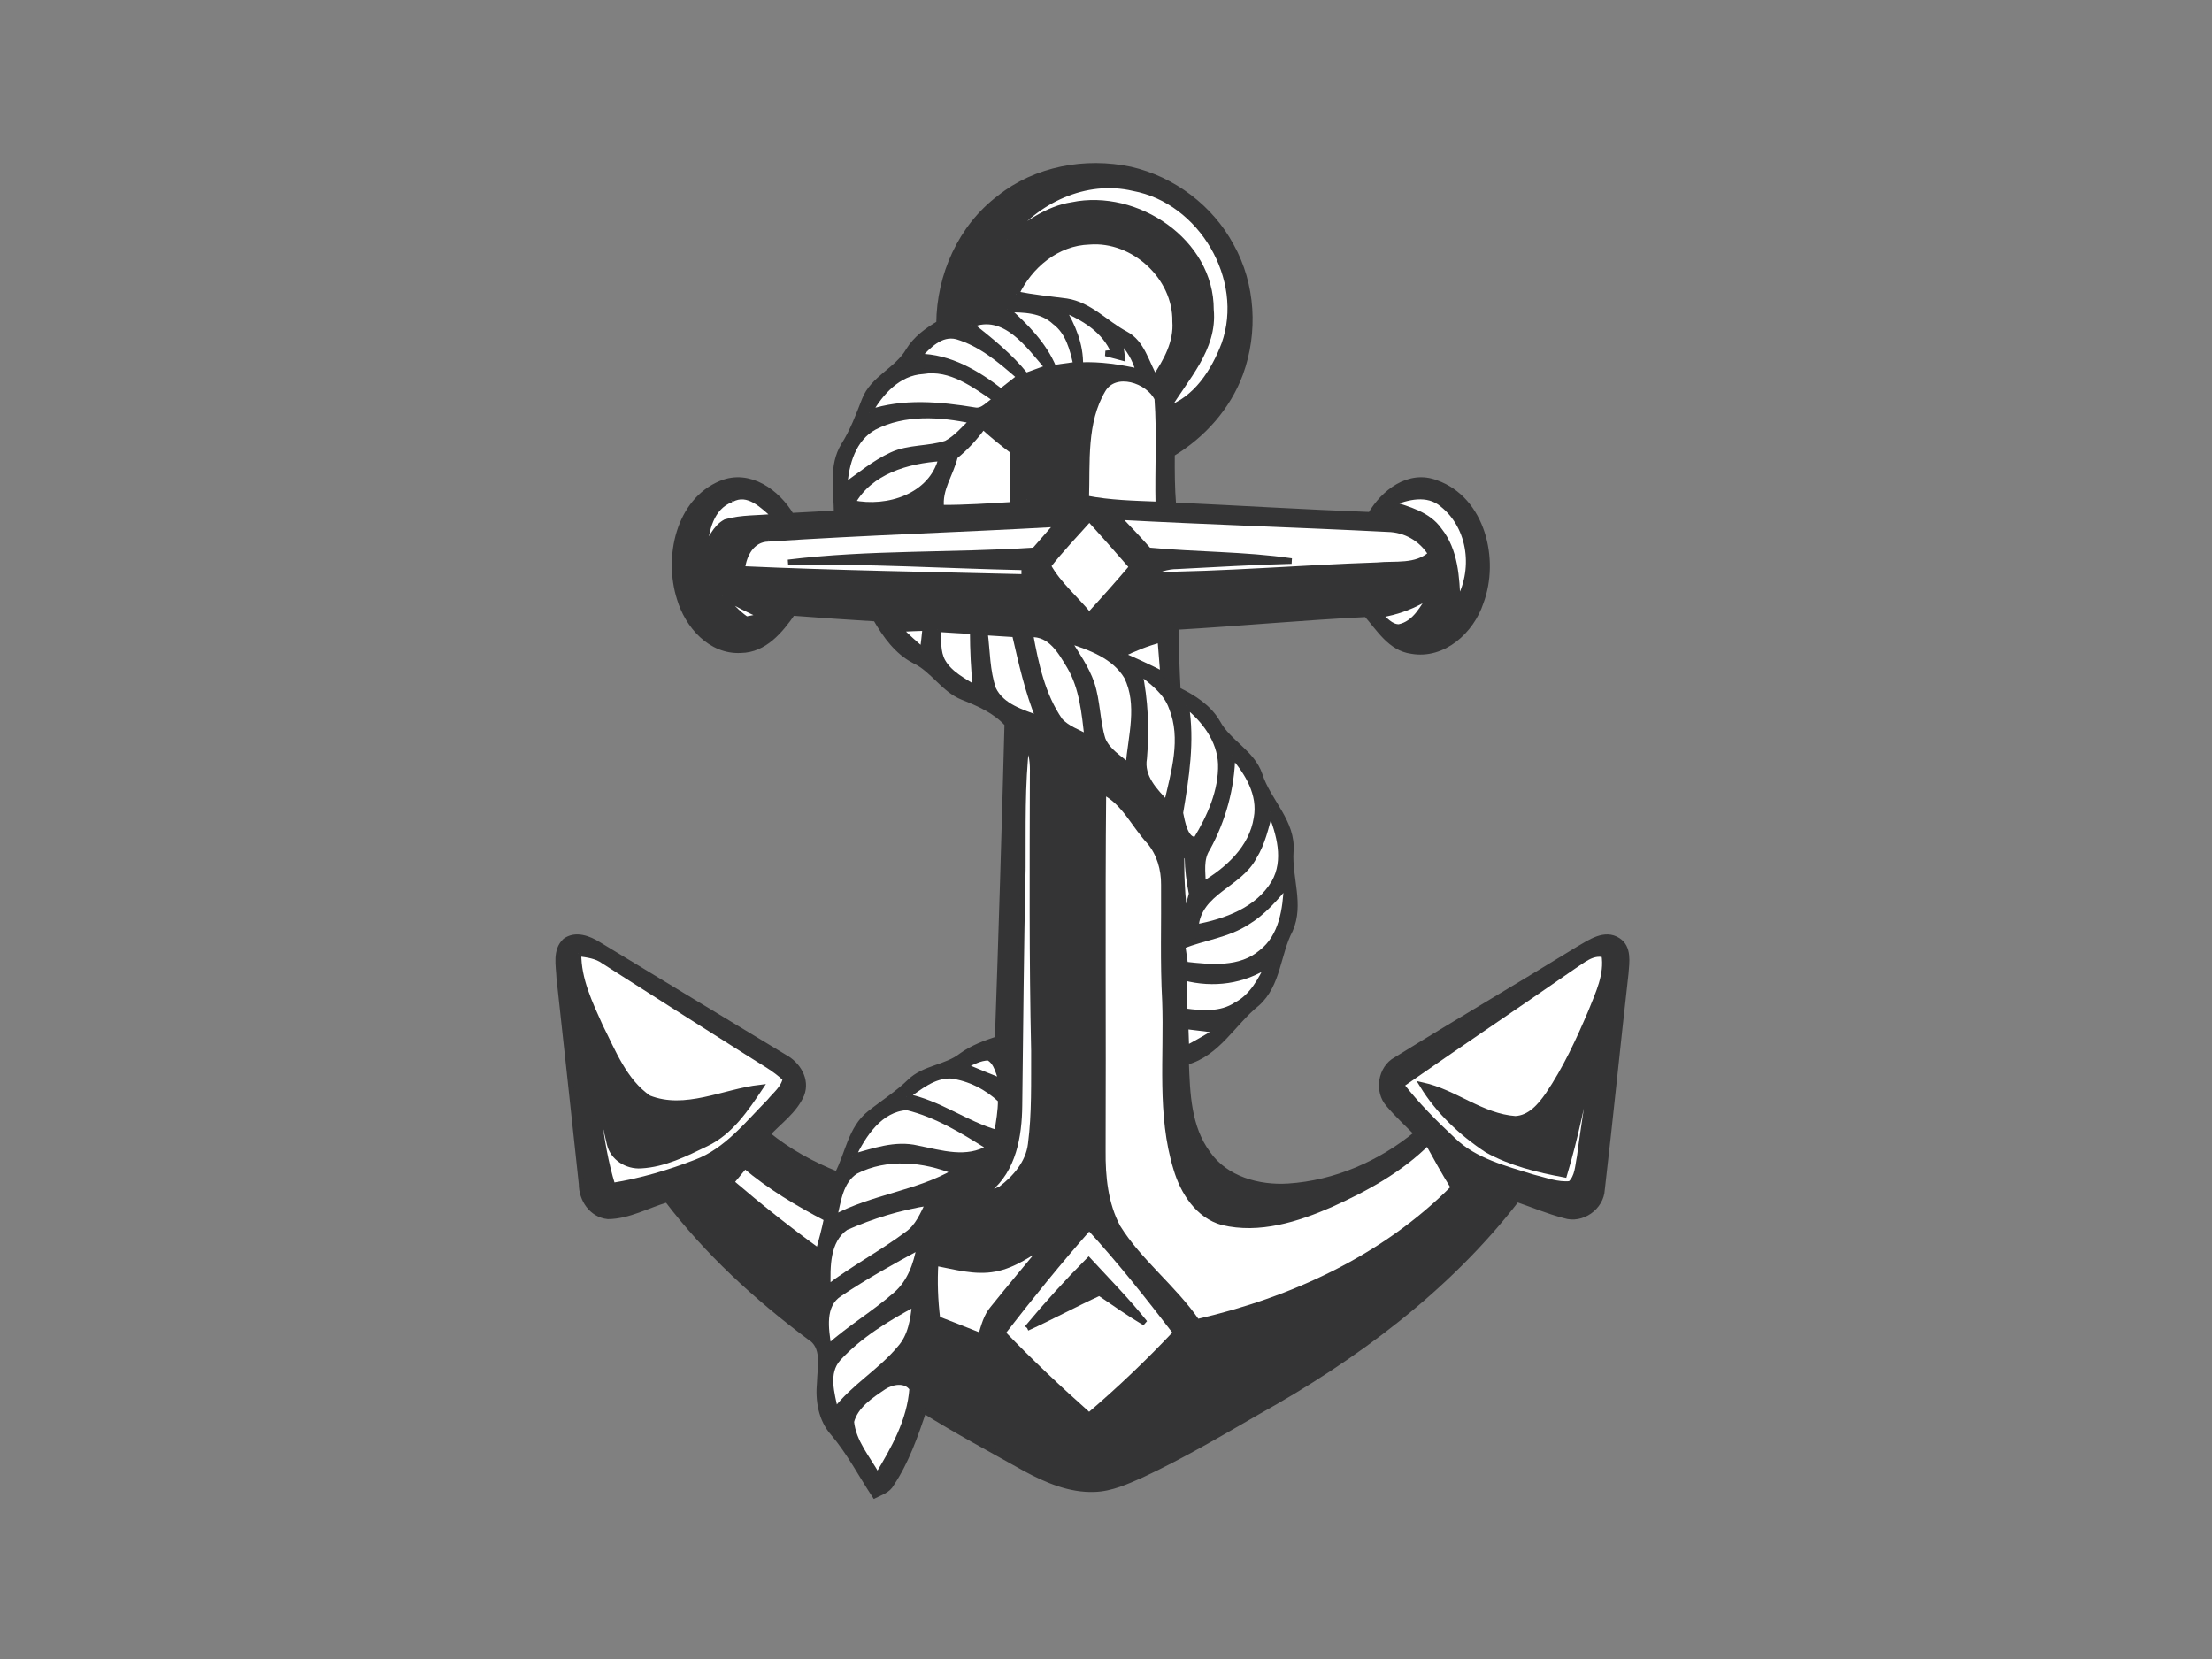 <?xml version="1.0" encoding="UTF-8" standalone="no"?>
<svg
   xmlns:dc="http://purl.org/dc/elements/1.1/"
   xmlns:cc="http://creativecommons.org/ns#"
   xmlns:rdf="http://www.w3.org/1999/02/22-rdf-syntax-ns#"
   xmlns:svg="http://www.w3.org/2000/svg"
   xmlns="http://www.w3.org/2000/svg"
   viewBox="0 0 533.333 400"
   height="400"
   width="533.333"
   xml:space="preserve"
   id="svg2"
   version="1.1"><rect x="0" y="0" width="533.333" height="400" fill="#808080" stroke="none"/><defs
     id="defs6" /><g
     transform="matrix(1.333,0,0,-1.333,0,400)"
     id="g10"><g
       transform="scale(0.1)"
       id="g12">
        



<path id="path16"
         style="fill:#343435;fill-opacity:1;fill-rule:nonzero;stroke:#343435;stroke-width:10"
         d="m 1807.8,2642.7 c 65.8,52.6 155.6,68.8 237.1,51.5 76.6,-17.6 144.9,-68.9 182.1,-138.3 39,-69.7 43.7,-156.6 16.4,-231.2 -22.6,-61 -68.1,-111.6 -123.5,-144.9 -0.2,-31 -0.1,-62 2.4,-92.9 118.9,-5.5 237.6,-12.8 356.59,-17.3 23.41,40.4 69.81,76.7 118.71,57.7 84.1,-29.8 109.7,-139 80.8,-216.1 -17.1,-51.7 -67.9,-98.3 -125.4,-88 -38.2,5.3 -58.3,40.3 -81.5,66.5 -114.9,-5.6 -229.5,-16.4 -344.3,-23.1 -0.3,-37.9 1.3,-75.9 3.2,-113.8 28.21,-13.7 55.9,-31.2 72,-59.1 19.6,-36.3 62.4,-54.1 76.1,-94.4 15.2,-48.2 60.8,-85.1 56.2,-139.3 -3,-47.2 19.1,-95.6 -1.09,-141.2 -22.81,-43.3 -21.31,-98.7 -59.72,-133 -43.79,-35 -70.89,-90.4 -128.49,-106.3 2,-56.6 4,-117.996 39.3,-165.398 31.8,-46.004 91.8,-62.5 145.3,-59.102 85.3,5.496 167.3,41.199 232.9,95.496 -17.1,17.402 -35.3,33.906 -51.1,52.604 -21.2,23.29 -14.9,65.7 13.3,80.79 109.4,67.81 220.5,132.91 330.2,200.41 20.7,11.9 47.3,31 71.09,15.5 20.31,-12.9 15.81,-39.4 14.21,-59.7 -14.8,-130.3 -27.7,-260.698 -42.9,-390.901 -1.5,-32.297 -36.8,-57.195 -67.7,-47.004 -29.4,7.61 -57.6,19.504 -86.3,29.407 C 2618.8,669.695 2451.5,545.398 2273.89,446.504 2205.4,406.902 2137,366.602 2065.2,333.098 c -27.2,-11.993 -55.2,-25 -85.4,-25.903 -44.7,-1.797 -86.9,16.504 -125.4,37.207 -61.5,34.493 -123.7,67.7 -183.5,105.102 -15.6,-45.703 -31.5,-92.309 -58.6,-132.602 -6.2,-11.707 -19.2,-15.507 -30.1,-21.004 -24.8,37.707 -45.7,78.106 -75.1,112.707 -22.2,25 -27.5,59.293 -24.4,91.59 0.6,28.106 10.4,65.508 -19.3,82.703 -95.5,71.504 -184.3,152.903 -256.8,248.098 -35.5,-10.293 -69.6,-30.098 -107,-30.398 -29.3,2.898 -47.8,30.906 -47.7,58.699 -13.4,124.199 -26.7,248.403 -40.4,372.603 -0.9,22.4 -7.6,49.7 11,66.99 18.7,13.51 42.6,4.31 60,-6.59 112,-68.2 224.4,-135.8 336.6,-203.8 23.6,-12.7 41.2,-40.4 30.7,-67.5 -12.7,-29.605 -40.6,-48.598 -61.9,-71.801 37.9,-30.996 81.1,-54.695 126.5,-72.695 19.6,36.797 24.2,83.098 58.8,110.398 24.2,19.208 50.4,35.698 72.7,57.398 26,25.2 65.4,25 93.4,47 19.6,14.2 42.4,22.5 65.2,30.09 6.7,189.91 12.4,380.01 17.4,569.91 -21.6,24 -51.2,36.8 -80.5,48.4 -34.8,13.9 -53.4,49.7 -86.9,65.7 -32,16.4 -53,46.2 -70.5,76.4 -50.2,3 -100.3,6.5 -150.4,10.3 -22.1,-32 -50.9,-66.8 -93.4,-67.4 -55,-3.1 -96.5,44.7 -110.9,93.5 -23.6,73.8 -2.6,176.3 75.4,208.3 51,20.8 101.3,-16 126.6,-58.5 27.3,1.6 54.7,2.6 82,4.8 -0.3,41 -9.8,85.5 13,122.6 16.2,25.6 26.7,53.9 37.6,82 15.1,39.1 59.2,54 79.5,89.3 13.1,21.5 33.8,36.4 55.1,49 0.6,87 39.2,174.1 109.3,227" />
 

<path id="path18"
         style="fill:#ffffff;fill-opacity:1;fill-rule:nonzero;stroke:#343435;stroke-width:10"
         d="m 1821.5,2568 c 51.7,69.9 142,112.8 228.8,92.3 122.4,-22.6 205.9,-164.1 164.1,-281.9 -18.6,-49.2 -51.1,-100.2 -103.4,-117.7 33.1,56.3 86.2,108.8 79.4,179.9 0.4,124 -135.1,213.5 -251,189.5 -45.3,-6.9 -82.6,-35.1 -117.9,-62.1" />
<path id="path20"
         style="fill:#ffffff;fill-opacity:1;fill-rule:nonzero;stroke:#343435;stroke-width:10"
         d="m 1838.2,2468.9 c 24.2,51.4 73.7,92.8 132.2,94.5 79.8,6.4 156.4,-63.6 155.1,-144.1 2.8,-37.7 -16,-71.7 -36.4,-101.7 -16.2,27.2 -22.8,62.8 -52.99,78.9 -36.11,19.1 -65.21,53 -107.01,59.4 -30.4,3.9 -60.8,7 -90.9,13" />
<path id="path22"
         style="fill:#ffffff;fill-opacity:1;fill-rule:nonzero;stroke:#343435;stroke-width:10"
         d="m 1821.6,2440.9 c 29.7,0 62.8,-0.5 86,-22.3 24.7,-18.2 32.4,-49 38.7,-77.4 -10.2,-1.4 -30.4,-4.2 -40.6,-5.6 -17.7,42.5 -50.5,75.1 -84.1,105.3" />
<path id="path24"
         style="fill:#ffffff;fill-opacity:1;fill-rule:nonzero;stroke:#343435;stroke-width:10"
         d="m 1921.8,2442.1 c 38.4,-15.8 76.5,-38.6 93.2,-78.9 l -15,-1.7 c 7.4,-2 22.4,-6 29.9,-8 l -4.2,32.8 c 16.2,-15.7 27.8,-35.3 33.6,-57.3 -34.6,7.6 -69.7,13 -105.3,11.4 0.8,36.7 -13.5,70.8 -32.2,101.7" />
<path id="path26"
         style="fill:#ffffff;fill-opacity:1;fill-rule:nonzero;stroke:#343435;stroke-width:10"
         d="m 1756.1,2413.2 c 60.8,25.7 104.7,-37.6 138.9,-77.5 -13.2,-4.8 -26.4,-9.6 -39.6,-14.4 -28.3,35.5 -64,63.8 -99.3,91.9" />
<path id="path28"
         style="fill:#ffffff;fill-opacity:1;fill-rule:nonzero;stroke:#343435;stroke-width:10"
         d="m 1661.3,2356 c 18,19.2 40,43.3 69.5,36 43.9,-13.1 79.5,-43.6 113.3,-73.1 -11.2,-8.8 -22.4,-17.6 -33.6,-26.3 -43.4,33.6 -92.6,62.8 -149.2,63.4" />
<path id="path30"
         style="fill:#ffffff;fill-opacity:1;fill-rule:nonzero;stroke:#343435;stroke-width:10"
         d="m 1572.4,2254.7 c 20.5,36.4 52.4,71.9 96.9,74.5 50.2,8.4 93,-24.6 132,-51 -12.5,-6.3 -23.1,-22.6 -38.6,-19.3 -62.7,10.3 -128.9,16.5 -190.3,-4.2" />
<path id="path32"
         style="fill:#ffffff;fill-opacity:1;fill-rule:nonzero;stroke:#343435;stroke-width:10"
         d="m 1994.9,2295.6 c 22.1,37.4 82.4,17.3 98.3,-15.9 4.6,-63.6 0.41,-127.5 1.9,-191.3 -43.6,1.7 -87.4,2.6 -130.3,11 2.1,65.6 -4.7,137.6 30.1,196.2" />
<path id="path34"
         style="fill:#ffffff;fill-opacity:1;fill-rule:nonzero;stroke:#343435;stroke-width:10"
         d="m 1857.8,2097.4 c 5.4,58.6 -3.1,119.2 17,175.7 -8.4,-58.2 -6.7,-117 -7.4,-175.6 l -9.6,-0.1" />
<path id="path36"
         style="fill:#ffffff;fill-opacity:1;fill-rule:nonzero;stroke:#343435;stroke-width:10"
         d="m 1581.3,2228.1 c 54.7,28.2 119.1,23.9 177.5,11.5 -15.2,-14.1 -28.6,-30.9 -47.2,-40.8 -32,-10.6 -67.7,-6.6 -98.7,-21 -31,-14.3 -57.4,-36.4 -85.1,-56 2.4,40.2 15.6,85.7 53.5,106.3" />
<path id="path38"
         style="fill:#ffffff;fill-opacity:1;fill-rule:nonzero;stroke:#343435;stroke-width:10"
         d="m 1727.4,2175.1 c 19.3,15.6 36.1,33.9 50.7,54 17.3,-15.8 35.5,-30.6 54.3,-44.6 0.1,-32.2 0.1,-64.4 0.2,-96.6 -43.3,-2.6 -86.7,-5.6 -130,-5.4 -4.3,33.4 17.5,61.3 24.8,92.6" />
<path id="path40"
         style="fill:#ffffff;fill-opacity:1;fill-rule:nonzero;stroke:#343435;stroke-width:10"
         d="m 1541.9,2091.1 c 31.9,57.3 99.4,76.4 160.6,80.5 -17.4,-68.9 -97.3,-93.8 -160.6,-80.5" />
<path id="path42"
         style="fill:#ffffff;fill-opacity:1;fill-rule:nonzero;stroke:#343435;stroke-width:10"
         d="m 1322.5,2097.2 c 31.2,17.4 57.7,-12.1 79.4,-30.7 -29.8,-3.5 -60.4,-1.4 -89.4,-9.9 -19.3,-10.3 -26.8,-32.6 -38.4,-49.8 3.2,34.8 11.5,76.3 48.4,90.4" />
<path id="path44"
         style="fill:#ffffff;fill-opacity:1;fill-rule:nonzero;stroke:#343435;stroke-width:10"
         d="m 2515.8,2089.8 c 29.5,12.3 66.1,21.7 93.2,-1.3 52.5,-41.9 61.1,-120.8 27.6,-177.3 -1.6,44.9 -4,93.8 -33.3,130.5 -20.2,29 -56,37.7 -87.5,48.1" />
<path id="path46"
         style="fill:#ffffff;fill-opacity:1;fill-rule:nonzero;stroke:#343435;stroke-width:10"
         d="m 1896,1977.3 c 23.1,29.8 49.4,56.8 74.4,85.1 26,-28.7 51.7,-57.7 77.1,-87 -25.2,-29.7 -51,-58.8 -77.4,-87.4 -24.2,30 -55.4,55.4 -74.1,89.3" />
<path id="path48"
         style="fill:#ffffff;fill-opacity:1;fill-rule:nonzero;stroke:#343435;stroke-width:10"
         d="m 2021.6,2065.6 c 162.8,-8.8 325.8,-13.7 488.6,-22 32.1,-0.7 61.1,-17.4 77.9,-44.8 -26.6,-24.4 -64.6,-17.1 -97.4,-20.4 -137.9,-4.6 -275.7,-16.7 -413.6,-17.2 16.1,9.1 33.8,15.4 52.6,15.3 68.8,3.4 137.5,7.8 206.41,9.4 -85.51,12.5 -172.41,11.2 -258.41,19.4 -18.2,20.6 -37.1,40.5 -56.1,60.3" />
<path id="path50"
         style="fill:#ffffff;fill-opacity:1;fill-rule:nonzero;stroke:#343435;stroke-width:10"
         d="m 1389.5,2026.1 c 174.2,11.6 348.8,16.8 523.1,26.7 -13.9,-15.8 -27.8,-31.6 -41.6,-47.5 -148.3,-9.7 -297.9,-3.7 -445.5,-21.8 142.4,3.3 284.7,-6.1 427.1,-9 l -0.1,-17.3 c -170,4.3 -340.1,6.8 -510,14.5 3,26 17.4,53.7 47,54.4" />
<path id="path52"
         style="fill:#ffffff;fill-opacity:1;fill-rule:nonzero;stroke:#343435;stroke-width:10"
         d="m 1307.1,1923.1 c 23.5,-13.6 47.4,-26.5 72.7,-36.7 -7.5,-1.5 -22.5,-4.3 -29.9,-5.7 -16.7,11.6 -30.3,26.6 -42.8,42.4" />
<path id="path54"
         style="fill:#ffffff;fill-opacity:1;fill-rule:nonzero;stroke:#343435;stroke-width:10"
         d="m 2493.4,1888.2 c 34.3,5.1 66.8,17.2 95.49,36.9 -15.09,-22.8 -28.69,-52.4 -58.39,-58.4 -15.4,-0.3 -25.1,14.1 -37.1,21.5" />
<path id="path56"
         style="fill:#ffffff;fill-opacity:1;fill-rule:nonzero;stroke:#343435;stroke-width:10"
         d="m 1627.4,1862.8 c 15.4,1 30.8,1.6 46.2,2 -1.3,-13.4 -2.9,-26.7 -4.6,-40.1 -14.5,12 -28.6,24.5 -41.6,38.1" />
<path id="path58"
         style="fill:#ffffff;fill-opacity:1;fill-rule:nonzero;stroke:#343435;stroke-width:10"
         d="m 1696.1,1862.7 c 21.1,-1.4 42.2,-2.7 63.3,-3.8 0.1,-34.5 1.7,-69 5.3,-103.3 -21.4,13.8 -46.4,25.6 -59.5,48.6 -10,17.8 -7,39.1 -9.1,58.5" />
<path id="path60"
         style="fill:#ffffff;fill-opacity:1;fill-rule:nonzero;stroke:#343435;stroke-width:10"
         d="m 1781.5,1856.7 c 18,-1.1 36,-2.2 54,-3.4 11.9,-51.4 23.2,-103.1 43.3,-152.1 -30.2,11.4 -66.9,21.5 -82.1,53.1 -11.4,32.9 -10.8,68.3 -15.2,102.4" />
<path id="path62"
         style="fill:#ffffff;fill-opacity:1;fill-rule:nonzero;stroke:#343435;stroke-width:10"
         d="m 1863.7,1853.3 c 36.8,1.9 54.9,-31.2 71.2,-58.3 22.6,-38.6 26.5,-84.2 31.6,-127.7 -16.6,9.5 -36.3,15.5 -49.3,30.2 -31.8,46 -43.5,101.8 -53.5,155.8" />
<path id="path64"
         style="fill:#ffffff;fill-opacity:1;fill-rule:nonzero;stroke:#343435;stroke-width:10"
         d="m 1931.6,1842.6 c 39.8,-12.5 83.9,-28.2 106.5,-65.9 24.8,-50.5 7.3,-108 2.8,-161 -16.7,14.4 -37.8,26.5 -46.4,48 -10.1,32.8 -9.1,68.1 -19.9,100.8 -9.8,28.3 -27.4,52.9 -43,78.1" />
<path id="path66"
         style="fill:#ffffff;fill-opacity:1;fill-rule:nonzero;stroke:#343435;stroke-width:10"
         d="m 2028.4,1816.4 c 22.5,11.3 46,20.6 70.3,27.2 1.7,-20.9 3.4,-41.7 5,-62.6 -24.6,12.8 -49.9,24.2 -75.3,35.4" />
<path id="path68"
         style="fill:#ffffff;fill-opacity:1;fill-rule:nonzero;stroke:#343435;stroke-width:10"
         d="m 2061.11,1785.3 c 22.78,-17.7 48.09,-36 58.09,-64.5 22.8,-56.2 4,-117.1 -8.9,-173.3 -21.2,22.3 -46.69,47.9 -40.7,81.8 4.5,52.2 2.1,104.6 -8.49,156" />
<path id="path70"
         style="fill:#ffffff;fill-opacity:1;fill-rule:nonzero;stroke:#343435;stroke-width:10"
         d="m 2145.4,1725.2 c 32.9,-26 60.9,-62.7 62.8,-106.1 1.3,-49.1 -19.8,-95.8 -44.8,-136.9 -19.51,-2.5 -25.1,32.6 -28.4,48.1 10.8,64.4 21.2,129.6 10.4,194.9" />
<path id="path72"
         style="fill:#ffffff;fill-opacity:1;fill-rule:nonzero;stroke:#343435;stroke-width:10"
         d="m 1850.1,1429.7 c 0.4,75.4 -1.7,151.3 7,226.3 10.1,-17.1 11.2,-36.8 10.7,-56 -0.4,-166.8 -1.4,-333.61 2.3,-500.3 -0.3,-56.2 1.4,-112.598 -5.8,-168.399 -4.1,-34.106 -28.1,-61.606 -54.5,-81.399 -4.9,-2.304 -35.1,-14.406 -21.8,-1.406 45.2,36.602 55.4,97.5 56,152.304 1.9,143 2.8,286 6.1,428.9" />
<path id="path74"
         style="fill:#ffffff;fill-opacity:1;fill-rule:nonzero;stroke:#343435;stroke-width:10"
         d="m 2229.3,1634.8 c 27.2,-31 51.4,-70.8 43.4,-113.9 -8.4,-54.2 -51.7,-93.3 -96.59,-119.9 -0.51,21.8 -5,45.5 7.78,65 28.41,51.7 44.31,109.8 45.41,168.8" />
<path id="path76"
         style="fill:#ffffff;fill-opacity:1;fill-rule:nonzero;stroke:#343435;stroke-width:10"
         d="m 1994.8,919.695 c 0.9,216.415 -1,432.705 1,649.005 38.2,-19.5 55.2,-60.1 83.2,-90.2 18.2,-21.4 26.4,-50.2 26.1,-78 0.6,-70.1 -1.8,-140.3 2,-210.3 3.7,-101.2 -9.8,-205.298 20.4,-303.598 12.4,-41.797 39.4,-84.598 83.8,-96.797 66.5,-15.91 134.7,5.691 195.5,32.199 63.5,28.594 126,62.691 175.6,112.398 15.2,-27.5 30.3,-55.105 47,-81.804 -125.2,-126.602 -292.1,-203.496 -464.1,-242.793 -42.2,61.699 -104,107.597 -143.5,170.996 -22.7,42.402 -27.5,91.601 -27,138.894" />
<path id="path78"
         style="fill:#ffffff;fill-opacity:1;fill-rule:nonzero;stroke:#343435;stroke-width:10"
         d="m 2297.7,1532.9 c 16.3,-40.1 29.9,-88 7,-128.4 -29.4,-49.7 -87.9,-70.8 -141.8,-80.7 5.1,64.5 79,75.9 105.4,127.2 15.59,24.9 21.5,54 29.4,81.9" />
<path id="path80"
         style="fill:#ffffff;fill-opacity:1;fill-rule:nonzero;stroke:#343435;stroke-width:10"
         d="m 2137.4,1461.11 c 2.6,-2.81 7.8,-8.31 10.4,-11.11 0.3,-22.2 3.2,-44.2 7.6,-65.9 -4.2,-15.4 -8.1,-30.9 -11.7,-46.5 -5.3,41.01 -7.5,82.2 -6.3,123.51" />
<path id="path82"
         style="fill:#ffffff;fill-opacity:1;fill-rule:nonzero;stroke:#343435;stroke-width:10"
         d="m 2256.11,1332.9 c 28.29,17 50,42.3 71.09,67.3 -1.9,-43.81 -8.5,-93.3 -45.6,-122.1 -38.2,-32.6 -91.5,-27.1 -137.8,-21.9 -1.6,11.2 -3.2,22.41 -4.8,33.6 38.7,15.3 81.7,19.9 117.11,43.1" />
<path id="path84"
         style="fill:#ffffff;fill-opacity:1;fill-rule:nonzero;stroke:#343435;stroke-width:10"
         d="m 1046.4,1276.11 c 15.8,-2.22 32.5,-4.01 45.8,-13.91 87.7,-56 175.5,-111.9 263.5,-167.5 22.1,-14.3 45.9,-26.7 65,-45.1 -3.1,-17.3 -18.4,-28.6 -28.9,-41.6 -40.3,-40.695 -77.6,-88.801 -132.9,-109.602 -48.8,-18.894 -99.3,-33.796 -151,-42.097 -25.7,82.594 -27.2,170.599 -43.4,255.399 15.5,-59.3 23.3,-120.305 38.1,-179.696 5.7,-25.609 31.7,-41.406 57,-39.602 41.9,2.293 80.4,21.602 117.5,39.602 44,20.801 71.9,62.598 98.1,101.696 -66.6,-7.7 -135.4,-45.302 -201.8,-19.1 -44.2,30.4 -64.4,83.5 -87.8,129.8 -18.8,41.8 -39.5,84.6 -39.2,131.71" />
<path id="path86"
         style="fill:#ffffff;fill-opacity:1;fill-rule:nonzero;stroke:#343435;stroke-width:10"
         d="m 2845.8,1252.6 c 17.1,10.8 33.8,26.9 55.8,21.5 6,-36.4 -10.8,-70.21 -23.8,-102.99 -22.1,-52.11 -46,-103.91 -77.8,-150.81 -14.1,-20.2 -32.4,-41.804 -59,-43.198 -61.1,4.199 -109.4,48.098 -168.2,60.898 29.2,-47.504 70.9,-86.801 117.3,-117.402 42.9,-23.801 91.5,-35.598 139.4,-44.493 20.2,67.196 33.7,136.095 48.4,204.695 -1.79,-58 -13.4,-114.999 -20.6,-172.499 -3.6,-16.602 -3.3,-36.504 -17,-48.797 -23.2,-2.602 -45.7,6.695 -68,12 -50.3,15.691 -104.6,29.094 -143.69,66.797 -33.51,31.301 -66.01,63.899 -94.21,100.099 103.2,72.2 207.9,142.3 311.4,214.2" />
<path id="path88"
         style="fill:#ffffff;fill-opacity:1;fill-rule:nonzero;stroke:#343435;stroke-width:10"
         d="m 2142.4,1232.3 c 52.1,-13.6 106.6,-6.5 151.7,23.5 -13.7,-28 -29.2,-57.7 -58.1,-72.7 -27.8,-18.3 -62,-15.5 -93.2,-11.3 -0.2,20.2 -0.4,40.4 -0.4,60.5" />
<path id="path90"
         style="fill:#ffffff;fill-opacity:1;fill-rule:nonzero;stroke:#343435;stroke-width:10"
         d="m 2144.5,1144.4 c 19.6,-2.5 39.3,-4.8 59,-7.2 -19,-11.3 -38.1,-22.5 -57.6,-32.8 -0.5,13.4 -1,26.71 -1.4,40" />
<path id="path92"
         style="fill:#ffffff;fill-opacity:1;fill-rule:nonzero;stroke:#343435;stroke-width:10"
         d="m 1743.6,1072.8 c 14.3,6.09 28.4,14.8 44.4,14.8 15.8,-8.6 17.4,-28.5 24.7,-43.1 -23.1,9.2 -46.2,18.5 -69.1,28.3" />
<path id="path94"
         style="fill:#ffffff;fill-opacity:1;fill-rule:nonzero;stroke:#343435;stroke-width:10"
         d="m 1639.2,1017.5 c 24.2,16.9 49,38.2 80.3,37.5 33.8,-4.1 65.9,-20.6 90.5,-43.8 0.2,-19.899 -3.5,-39.696 -6.7,-59.298 -57.1,16.094 -105.2,54.298 -164.1,65.598" />
<path id="path96"
         style="fill:#ffffff;fill-opacity:1;fill-rule:nonzero;stroke:#343435;stroke-width:10"
         d="m 1542.4,908.398 c 19.3,39.903 49,86.407 97.9,89.407 54.3,-13.203 102.7,-43.11 149.5,-72.61 -41.3,-25 -87.2,-9.89 -130.6,-1.3 -39.8,9.406 -78.9,-5.094 -116.8,-15.497" />
<path id="path98"
         style="fill:#ffffff;fill-opacity:1;fill-rule:nonzero;stroke:#343435;stroke-width:10"
         d="m 1547.8,882.305 c 55.9,28.593 122.8,22.199 179.5,-0.91 -68,-39.493 -149,-45.797 -218.2,-83.192 7,29.695 10.5,66.199 38.7,84.102" />
<path id="path100"
         style="fill:#ffffff;fill-opacity:1;fill-rule:nonzero;stroke:#343435;stroke-width:10"
         d="m 1322.7,862.402 c 8.2,9.793 16.5,19.7 24.6,29.7 45.1,-38 95.8,-68.301 148,-95.5 -4,-19.805 -9.3,-39.407 -14.7,-58.907 -54.4,39.207 -107,81.106 -157.9,124.707" />
<path id="path102"
         style="fill:#ffffff;fill-opacity:1;fill-rule:nonzero;stroke:#343435;stroke-width:10"
         d="m 1529.8,780.496 c 47.7,21.008 98,36.508 149.6,44.504 -10,-20.398 -18.9,-42.996 -38.3,-56.504 -46.3,-34.492 -97.6,-61.594 -143.6,-96.594 -1,37.297 -1.9,84.797 32.3,108.594" />
<path id="path104"
         style="fill:#ffffff;fill-opacity:1;fill-rule:nonzero;stroke:#343435;stroke-width:10"
         d="m 1813.4,589.902 c 50.4,65 102.2,129.2 156.7,190.801 55.7,-60.605 106.8,-125.398 156.9,-190.605 -49.6,-52.598 -102,-102.696 -157.1,-149.602 -53.9,47.902 -106.6,97.402 -156.5,149.406" />
<path id="path106"
         style="fill:#ffffff;fill-opacity:1;fill-rule:nonzero;stroke:#343435;stroke-width:10"
         d="m 1799.9,705.703 c 35,6.602 64.1,28.399 93.7,46.797 -32.6,-39.297 -65.5,-78.398 -97.5,-118.203 -12.3,-14.102 -16.6,-32.5 -22,-49.895 -26,10.5 -52.3,20.598 -78.5,30.793 -4.1,33.504 -5.4,67.305 -3.3,101.004 35.3,-6.597 71.5,-17.5 107.6,-10.496" />
<path id="path108"
         style="fill:#ffffff;fill-opacity:1;fill-rule:nonzero;stroke:#343435;stroke-width:10"
         d="m 1518.7,660.598 c 46.2,31.199 95.2,58.297 144.3,84.898 -5.7,-31.891 -17.2,-64.297 -42.3,-86.094 -38.7,-34.097 -83.6,-60.507 -122,-95 -4.7,32.2 -12.5,75.403 20,96.196" />
<path id="path110"
         style="fill:#343435;fill-opacity:1;fill-rule:nonzero;stroke:#343435;stroke-width:10"
         d="m 1857.8,598.605 c 35.2,42.391 72.4,83.399 111.3,122.5 34.4,-37.21 70.1,-73.41 101.7,-113.109 -28.3,16.699 -55.1,35.703 -82.2,54.106 -44.1,-20.2 -86.7,-43.403 -130.8,-63.497" />
<path id="path112"
         style="fill:#ffffff;fill-opacity:1;fill-rule:nonzero;stroke:#343435;stroke-width:10"
         d="m 1516.2,543.801 c 38.8,41.902 88.5,72.195 138.5,98.894 -2.9,-28.398 -7.1,-58.691 -27.1,-80.793 -34.7,-41.804 -83.3,-69.402 -116.6,-112.703 -6.3,30.801 -18.5,67.996 5.2,94.602" />
<path id="path114"
         style="fill:#ffffff;fill-opacity:1;fill-rule:nonzero;stroke:#343435;stroke-width:10"
         d="m 1598.5,492.102 c 15,9.902 39.8,14.402 51.4,-2.903 -4.1,-58 -33.2,-109.504 -62.7,-158.094 -17.4,31.395 -43.9,61.297 -47.4,98.192 7.6,29.101 35.1,46.902 58.7,62.805" />
         
         
         
         </g></g></svg>